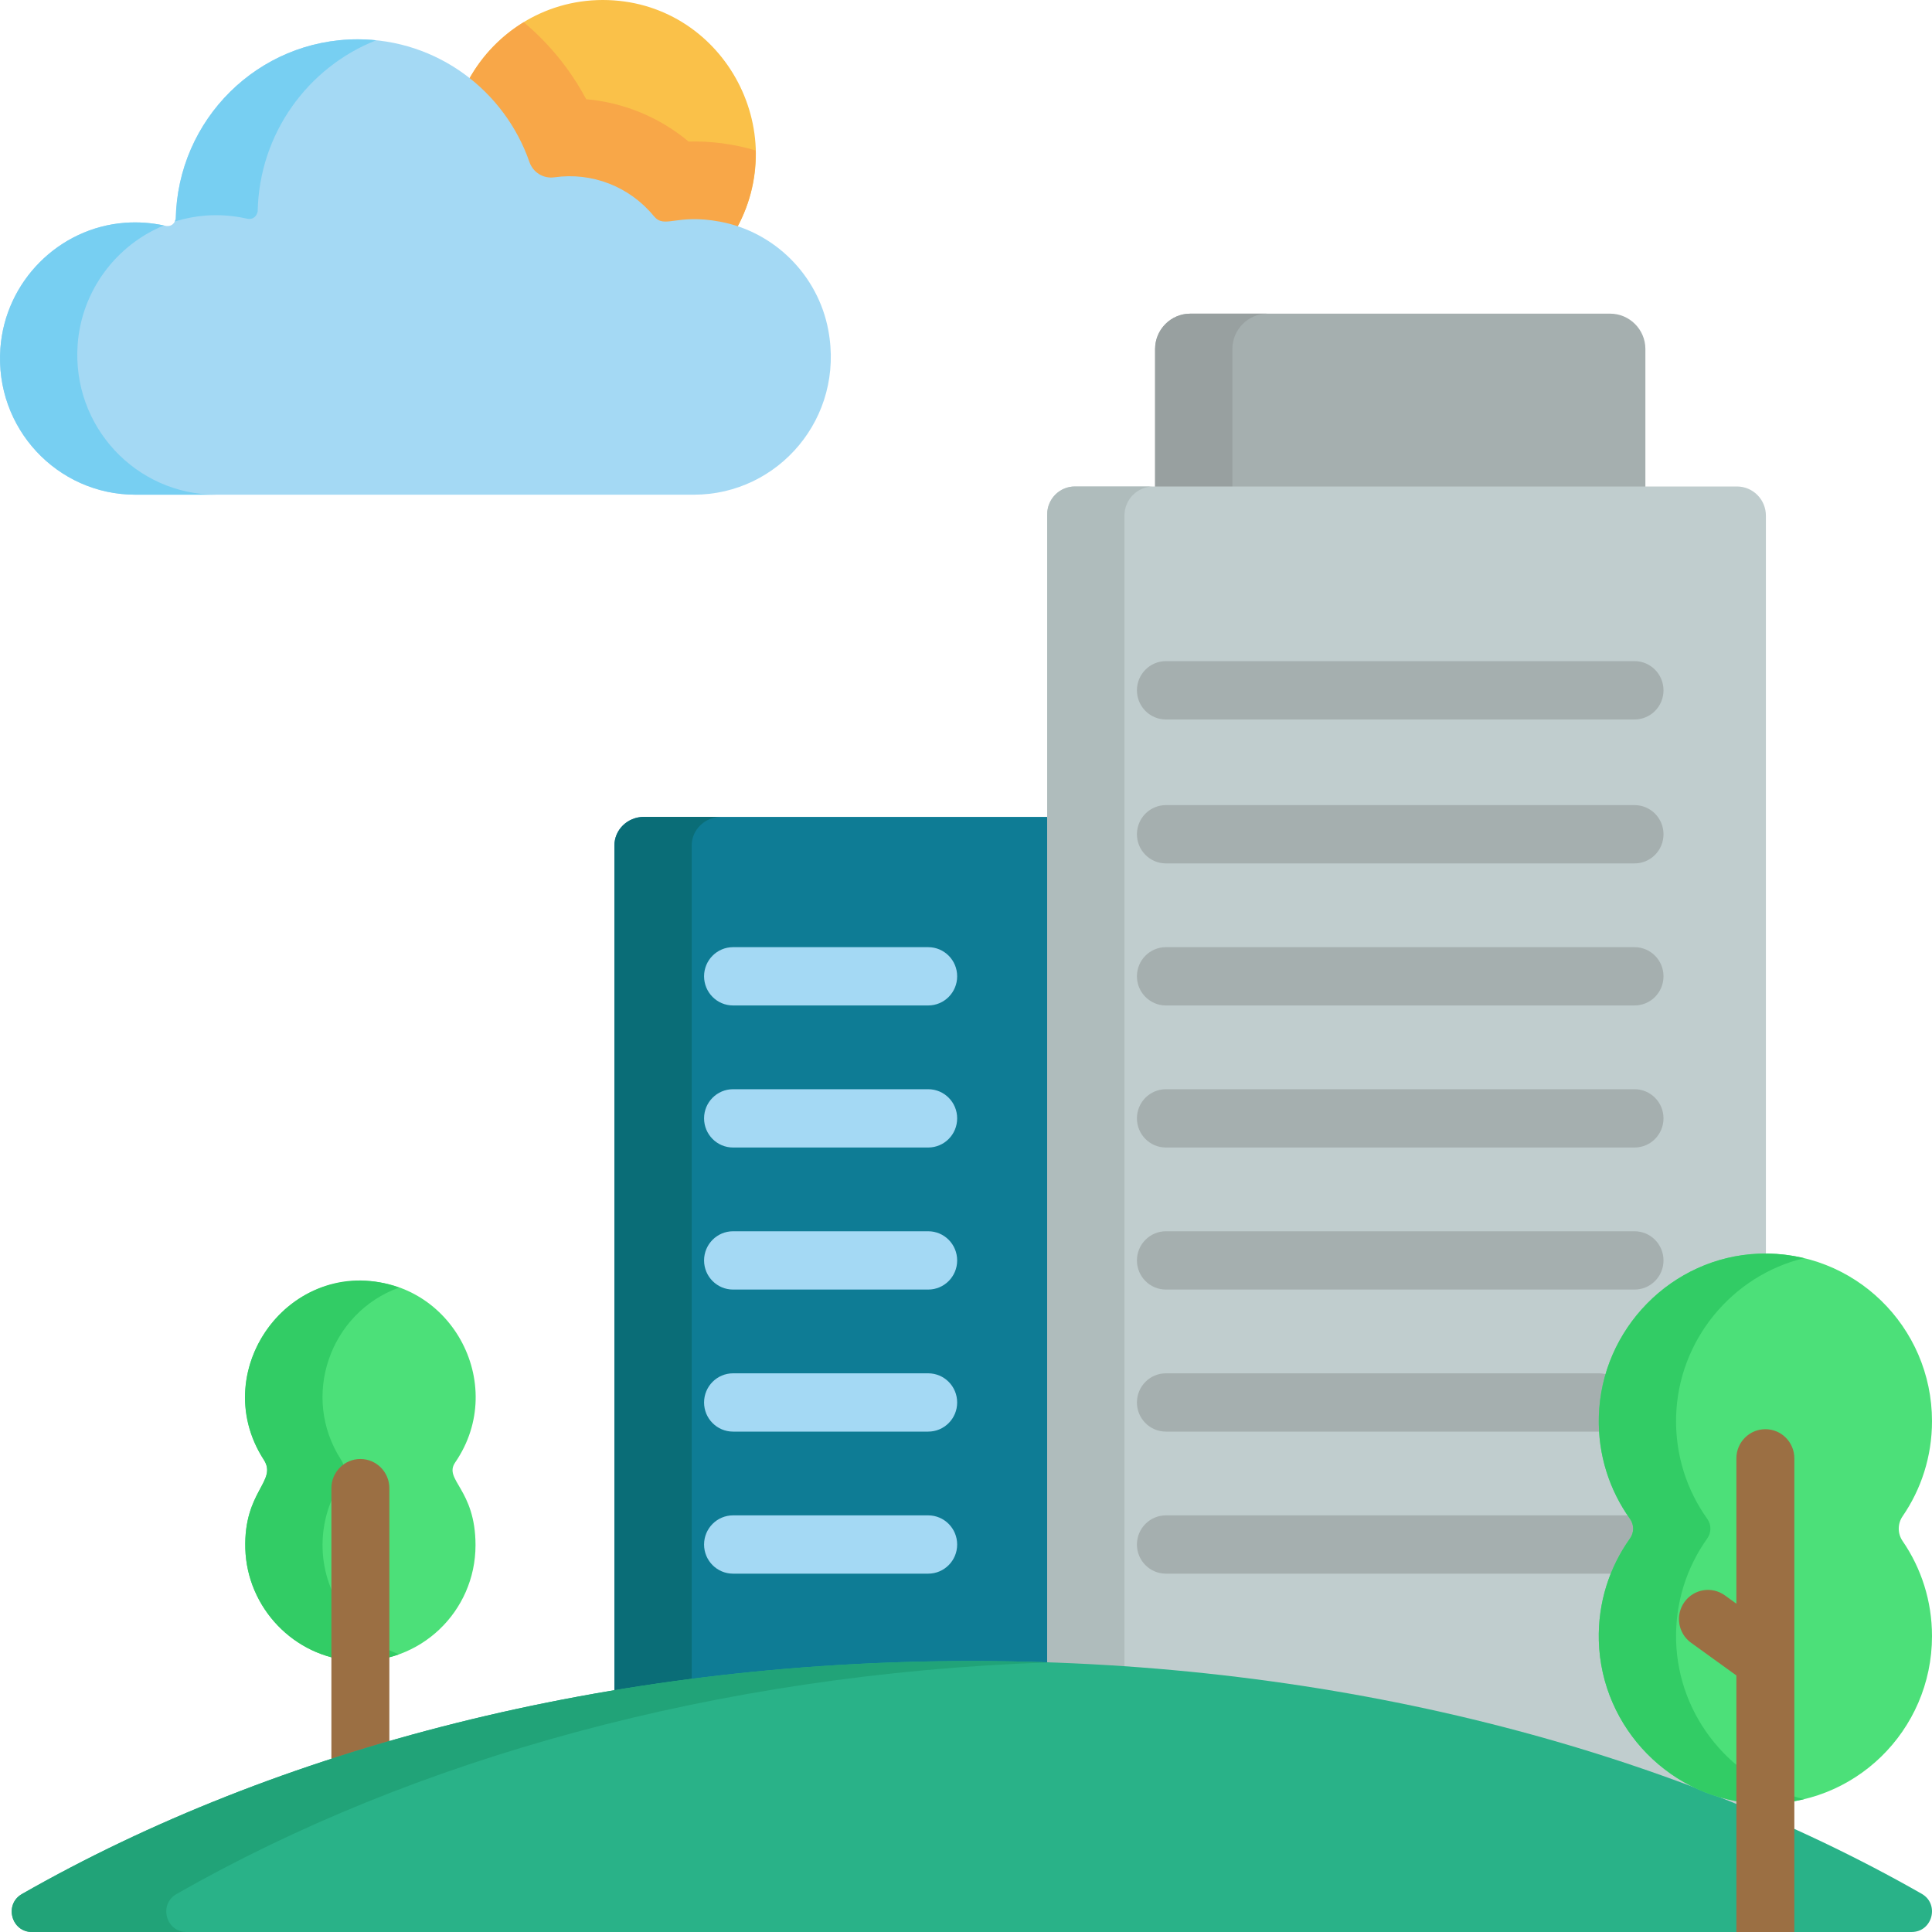 <svg width="40" height="40" viewBox="0 0 40 40" fill="none" xmlns="http://www.w3.org/2000/svg">
<g clip-path="url(#clip0_74_2150)">
<path d="M13.331 16.913C12.994 16.913 12.721 17.178 12.721 17.504C12.721 18.343 12.721 34.004 12.721 34.994V35.236C15.181 34.841 17.757 34.631 20.411 34.631C20.953 34.631 21.492 34.641 22.027 34.658V34.416V17.155V16.913H13.331V16.913Z" fill="#0E7C95"/>
<path d="M14.321 34.994C14.321 34.005 14.321 18.343 14.321 17.504C14.321 17.178 14.594 16.913 14.931 16.913H13.331C12.994 16.913 12.721 17.178 12.721 17.504V17.745V34.994V35.236C13.249 35.151 13.783 35.075 14.321 35.008V34.994Z" fill="#0A6D77"/>
<path d="M22.011 34.631C21.744 34.631 21.479 34.634 21.214 34.638C21.486 34.642 21.757 34.649 22.027 34.658V34.631C22.022 34.631 22.016 34.631 22.011 34.631Z" fill="#0A6D77"/>
<path d="M33.337 6.494H24.643C24.242 6.494 23.915 6.823 23.915 7.226C23.915 10.028 23.915 7.417 23.915 10.313H34.066C34.066 9.049 34.066 8.75 34.066 7.468V7.226C34.066 6.823 33.738 6.494 33.337 6.494Z" fill="#A5AFAF"/>
<path d="M25.515 7.226C25.515 6.823 25.842 6.494 26.243 6.494H24.643C24.242 6.494 23.915 6.823 23.915 7.226C23.915 10.028 23.915 7.417 23.915 10.313H25.515V10.072C25.515 8.79 25.515 8.491 25.515 7.226Z" fill="#98A0A0"/>
<path d="M35.961 10.072H22.255C21.938 10.072 21.681 10.33 21.681 10.649V34.416L36.55 37.798V25.954C36.554 25.954 36.558 25.954 36.561 25.954V10.676C36.561 10.342 36.293 10.072 35.961 10.072Z" fill="#C0CDCE"/>
<path d="M23.281 10.672C23.281 10.341 23.549 10.072 23.878 10.072H22.255C21.938 10.072 21.681 10.33 21.681 10.649V34.416L23.281 34.78V10.672Z" fill="#AFBCBC"/>
<path d="M7.308 26.523C5.53 26.635 4.457 28.667 5.461 30.221C5.75 30.668 5.044 30.868 5.079 32.063C5.115 33.289 6.091 34.308 7.308 34.385C8.694 34.472 9.845 33.367 9.845 31.991C9.845 30.824 9.176 30.64 9.425 30.277C10.546 28.642 9.304 26.397 7.308 26.523Z" fill="#4CE079"/>
<path d="M6.679 32.063C6.664 31.555 6.807 31.081 7.061 30.686C7.153 30.545 7.153 30.363 7.061 30.222C6.218 28.916 6.827 27.177 8.262 26.658C6.109 25.885 4.235 28.323 5.461 30.222C5.75 30.668 5.044 30.869 5.079 32.063C5.115 33.29 6.091 34.308 7.308 34.385C7.644 34.406 7.967 34.356 8.262 34.25C7.362 33.925 6.708 33.063 6.679 32.063Z" fill="#32CC65"/>
<path d="M7.461 37.798C7.13 37.798 6.861 37.528 6.861 37.195V30.811C6.861 30.478 7.13 30.207 7.461 30.207C7.793 30.207 8.061 30.478 8.061 30.811V37.195C8.061 37.528 7.793 37.798 7.461 37.798Z" fill="#9B6F43"/>
<path d="M39.578 40C40.01 40 40.162 39.423 39.787 39.209C34.527 36.208 27.651 34.39 20.125 34.39C12.595 34.39 5.715 36.21 0.454 39.214C0.082 39.427 0.233 40 0.662 40H39.578Z" fill="#29B288"/>
<path d="M3.654 39.214C8.54 36.424 14.822 34.656 21.725 34.418C21.195 34.4 20.662 34.389 20.125 34.389C12.595 34.389 5.715 36.21 0.454 39.214C0.082 39.427 0.233 40 0.662 40H3.862C3.433 40 3.281 39.427 3.654 39.214Z" fill="#21A378"/>
<path d="M10.934 3.886C11.911 3.558 12.994 3.91 13.591 4.777C14.118 4.64 14.678 4.653 15.2 4.816C16.452 2.706 14.941 0 12.479 0C11.24 0 10.167 0.717 9.647 1.761C10.283 2.301 10.744 3.041 10.934 3.886Z" fill="#FAC149"/>
<path d="M14.256 2.93C13.656 2.43 12.919 2.123 12.136 2.054C11.808 1.437 11.366 0.898 10.843 0.46C10.333 0.771 9.916 1.222 9.647 1.761C10.283 2.301 10.744 3.041 10.934 3.886C11.911 3.558 12.994 3.91 13.591 4.777C14.118 4.64 14.678 4.653 15.2 4.817C15.501 4.31 15.657 3.73 15.644 3.115C15.188 2.978 14.715 2.919 14.256 2.93Z" fill="#F8A748"/>
<path d="M19.217 20.817H15.177C14.846 20.817 14.577 20.547 14.577 20.213C14.577 19.88 14.846 19.61 15.177 19.61H19.217C19.549 19.61 19.817 19.88 19.817 20.213C19.817 20.547 19.549 20.817 19.217 20.817Z" fill="#A4D9F4"/>
<path d="M19.217 23.758H15.177C14.846 23.758 14.577 23.488 14.577 23.154C14.577 22.821 14.846 22.551 15.177 22.551H19.217C19.549 22.551 19.817 22.821 19.817 23.154C19.817 23.488 19.549 23.758 19.217 23.758Z" fill="#A4D9F4"/>
<path d="M19.217 26.699H15.177C14.846 26.699 14.577 26.429 14.577 26.096C14.577 25.762 14.846 25.492 15.177 25.492H19.217C19.549 25.492 19.817 25.762 19.817 26.096C19.817 26.429 19.549 26.699 19.217 26.699Z" fill="#A4D9F4"/>
<path d="M19.217 29.64H15.177C14.846 29.64 14.577 29.37 14.577 29.037C14.577 28.703 14.846 28.433 15.177 28.433H19.217C19.549 28.433 19.817 28.703 19.817 29.037C19.817 29.37 19.549 29.64 19.217 29.64Z" fill="#A4D9F4"/>
<path d="M19.217 32.581H15.177C14.846 32.581 14.577 32.311 14.577 31.978C14.577 31.644 14.846 31.374 15.177 31.374H19.217C19.549 31.374 19.817 31.644 19.817 31.978C19.817 32.311 19.549 32.581 19.217 32.581Z" fill="#A4D9F4"/>
<path d="M33.841 20.817H24.139C23.808 20.817 23.539 20.547 23.539 20.213C23.539 19.88 23.808 19.61 24.139 19.61H33.841C34.173 19.61 34.441 19.88 34.441 20.213C34.441 20.547 34.173 20.817 33.841 20.817Z" fill="#A5AFAF"/>
<path d="M33.841 23.758H24.139C23.808 23.758 23.539 23.488 23.539 23.154C23.539 22.821 23.808 22.551 24.139 22.551H33.841C34.173 22.551 34.441 22.821 34.441 23.154C34.441 23.488 34.173 23.758 33.841 23.758Z" fill="#A5AFAF"/>
<path d="M33.841 26.699H24.139C23.808 26.699 23.539 26.429 23.539 26.096C23.539 25.762 23.808 25.492 24.139 25.492H33.841C34.173 25.492 34.441 25.762 34.441 26.096C34.441 26.429 34.173 26.699 33.841 26.699Z" fill="#A5AFAF"/>
<path d="M33.841 17.876H24.139C23.808 17.876 23.539 17.606 23.539 17.272C23.539 16.939 23.808 16.669 24.139 16.669H33.841C34.173 16.669 34.441 16.939 34.441 17.272C34.441 17.606 34.173 17.876 33.841 17.876Z" fill="#A5AFAF"/>
<path d="M33.841 14.896H24.139C23.808 14.896 23.539 14.626 23.539 14.292C23.539 13.959 23.808 13.688 24.139 13.688H33.841C34.173 13.688 34.441 13.959 34.441 14.292C34.441 14.626 34.173 14.896 33.841 14.896Z" fill="#A5AFAF"/>
<path d="M33.101 29.64H24.139C23.808 29.64 23.539 29.37 23.539 29.037C23.539 28.703 23.808 28.433 24.139 28.433H33.101C33.432 28.433 33.701 28.703 33.701 29.037C33.701 29.37 33.432 29.64 33.101 29.64Z" fill="#A5AFAF"/>
<path d="M33.662 32.581H24.139C23.808 32.581 23.539 32.311 23.539 31.978C23.539 31.644 23.808 31.374 24.139 31.374H33.662C33.993 31.374 34.262 31.644 34.262 31.978C34.262 32.311 33.993 32.581 33.662 32.581Z" fill="#A5AFAF"/>
<path d="M40 29.424C40 27.463 38.383 25.882 36.417 25.956C34.613 26.025 33.15 27.515 33.102 29.331C33.081 30.121 33.324 30.854 33.747 31.447C33.834 31.568 33.834 31.73 33.747 31.852C33.324 32.445 33.081 33.177 33.102 33.968C33.15 35.783 34.613 37.273 36.417 37.342C38.383 37.417 40 35.835 40 33.874C40 33.143 39.775 32.464 39.391 31.905C39.285 31.751 39.285 31.548 39.391 31.393C39.775 30.834 40 30.156 40 29.424Z" fill="#4CE079"/>
<path d="M34.702 33.968C34.681 33.177 34.924 32.445 35.347 31.852C35.434 31.73 35.434 31.568 35.347 31.446C34.924 30.854 34.681 30.121 34.702 29.331C34.744 27.745 35.865 26.407 37.351 26.049C37.053 25.977 36.74 25.944 36.417 25.956C34.613 26.025 33.15 27.515 33.102 29.331C33.081 30.121 33.324 30.854 33.747 31.446C33.834 31.568 33.834 31.73 33.747 31.852C33.324 32.445 33.081 33.177 33.102 33.968C33.15 35.783 34.613 37.273 36.417 37.342C36.739 37.354 37.053 37.321 37.351 37.25C35.865 36.891 34.744 35.553 34.702 33.968Z" fill="#32CC65"/>
<path d="M35.011 34.011L35.95 34.689V40H37.15V30.194C37.15 29.86 36.882 29.59 36.55 29.59C36.219 29.59 35.95 29.86 35.95 30.194V33.203L35.711 33.03C35.442 32.836 35.067 32.898 34.874 33.169C34.681 33.44 34.742 33.817 35.011 34.011Z" fill="#9B6F43"/>
<path d="M17.148 6.83C16.934 5.695 16.034 4.799 14.905 4.589C13.986 4.418 13.763 4.748 13.536 4.473C13.031 3.859 12.253 3.561 11.479 3.671C11.252 3.703 11.038 3.573 10.962 3.356C10.449 1.876 9.051 0.814 7.405 0.814C5.348 0.814 3.677 2.472 3.639 4.532C3.638 4.533 3.638 4.534 3.638 4.535C3.597 4.685 3.487 4.686 3.433 4.677C3.423 4.675 3.414 4.672 3.404 4.67C3.403 4.67 3.403 4.67 3.403 4.67L3.403 4.67C3.144 4.613 2.872 4.592 2.591 4.612C1.217 4.713 0.109 5.826 0.008 7.209C-0.113 8.863 1.184 10.242 2.801 10.242C2.977 10.242 14.274 10.242 14.367 10.242C16.115 10.242 17.493 8.65 17.148 6.83Z" fill="#A4D9F4"/>
<path d="M4.26 4.463C4.548 4.442 4.827 4.464 5.093 4.523L5.093 4.522C5.093 4.522 5.093 4.523 5.094 4.523C5.104 4.525 5.114 4.528 5.124 4.53C5.179 4.539 5.292 4.538 5.334 4.384C5.334 4.383 5.335 4.382 5.335 4.381C5.365 2.767 6.373 1.393 7.787 0.834C7.661 0.821 7.534 0.814 7.405 0.814C5.348 0.814 3.677 2.472 3.639 4.532C3.638 4.533 3.638 4.534 3.638 4.535C3.632 4.555 3.625 4.572 3.618 4.586C3.823 4.522 4.038 4.48 4.26 4.463Z" fill="#77CFF2"/>
<path d="M1.608 7.129C1.69 6.016 2.407 5.073 3.393 4.668C3.137 4.613 2.868 4.592 2.591 4.612C1.217 4.713 0.109 5.827 0.008 7.209C-0.113 8.863 1.184 10.242 2.801 10.242C4.935 10.242 4.036 10.242 4.476 10.242C2.815 10.242 1.484 8.826 1.608 7.129Z" fill="#77CFF2"/>
</g>
<defs>
<clipPath id="clip0_74_2150">
<rect width="40" height="40" fill="white"/>
</clipPath>
</defs>
</svg>

